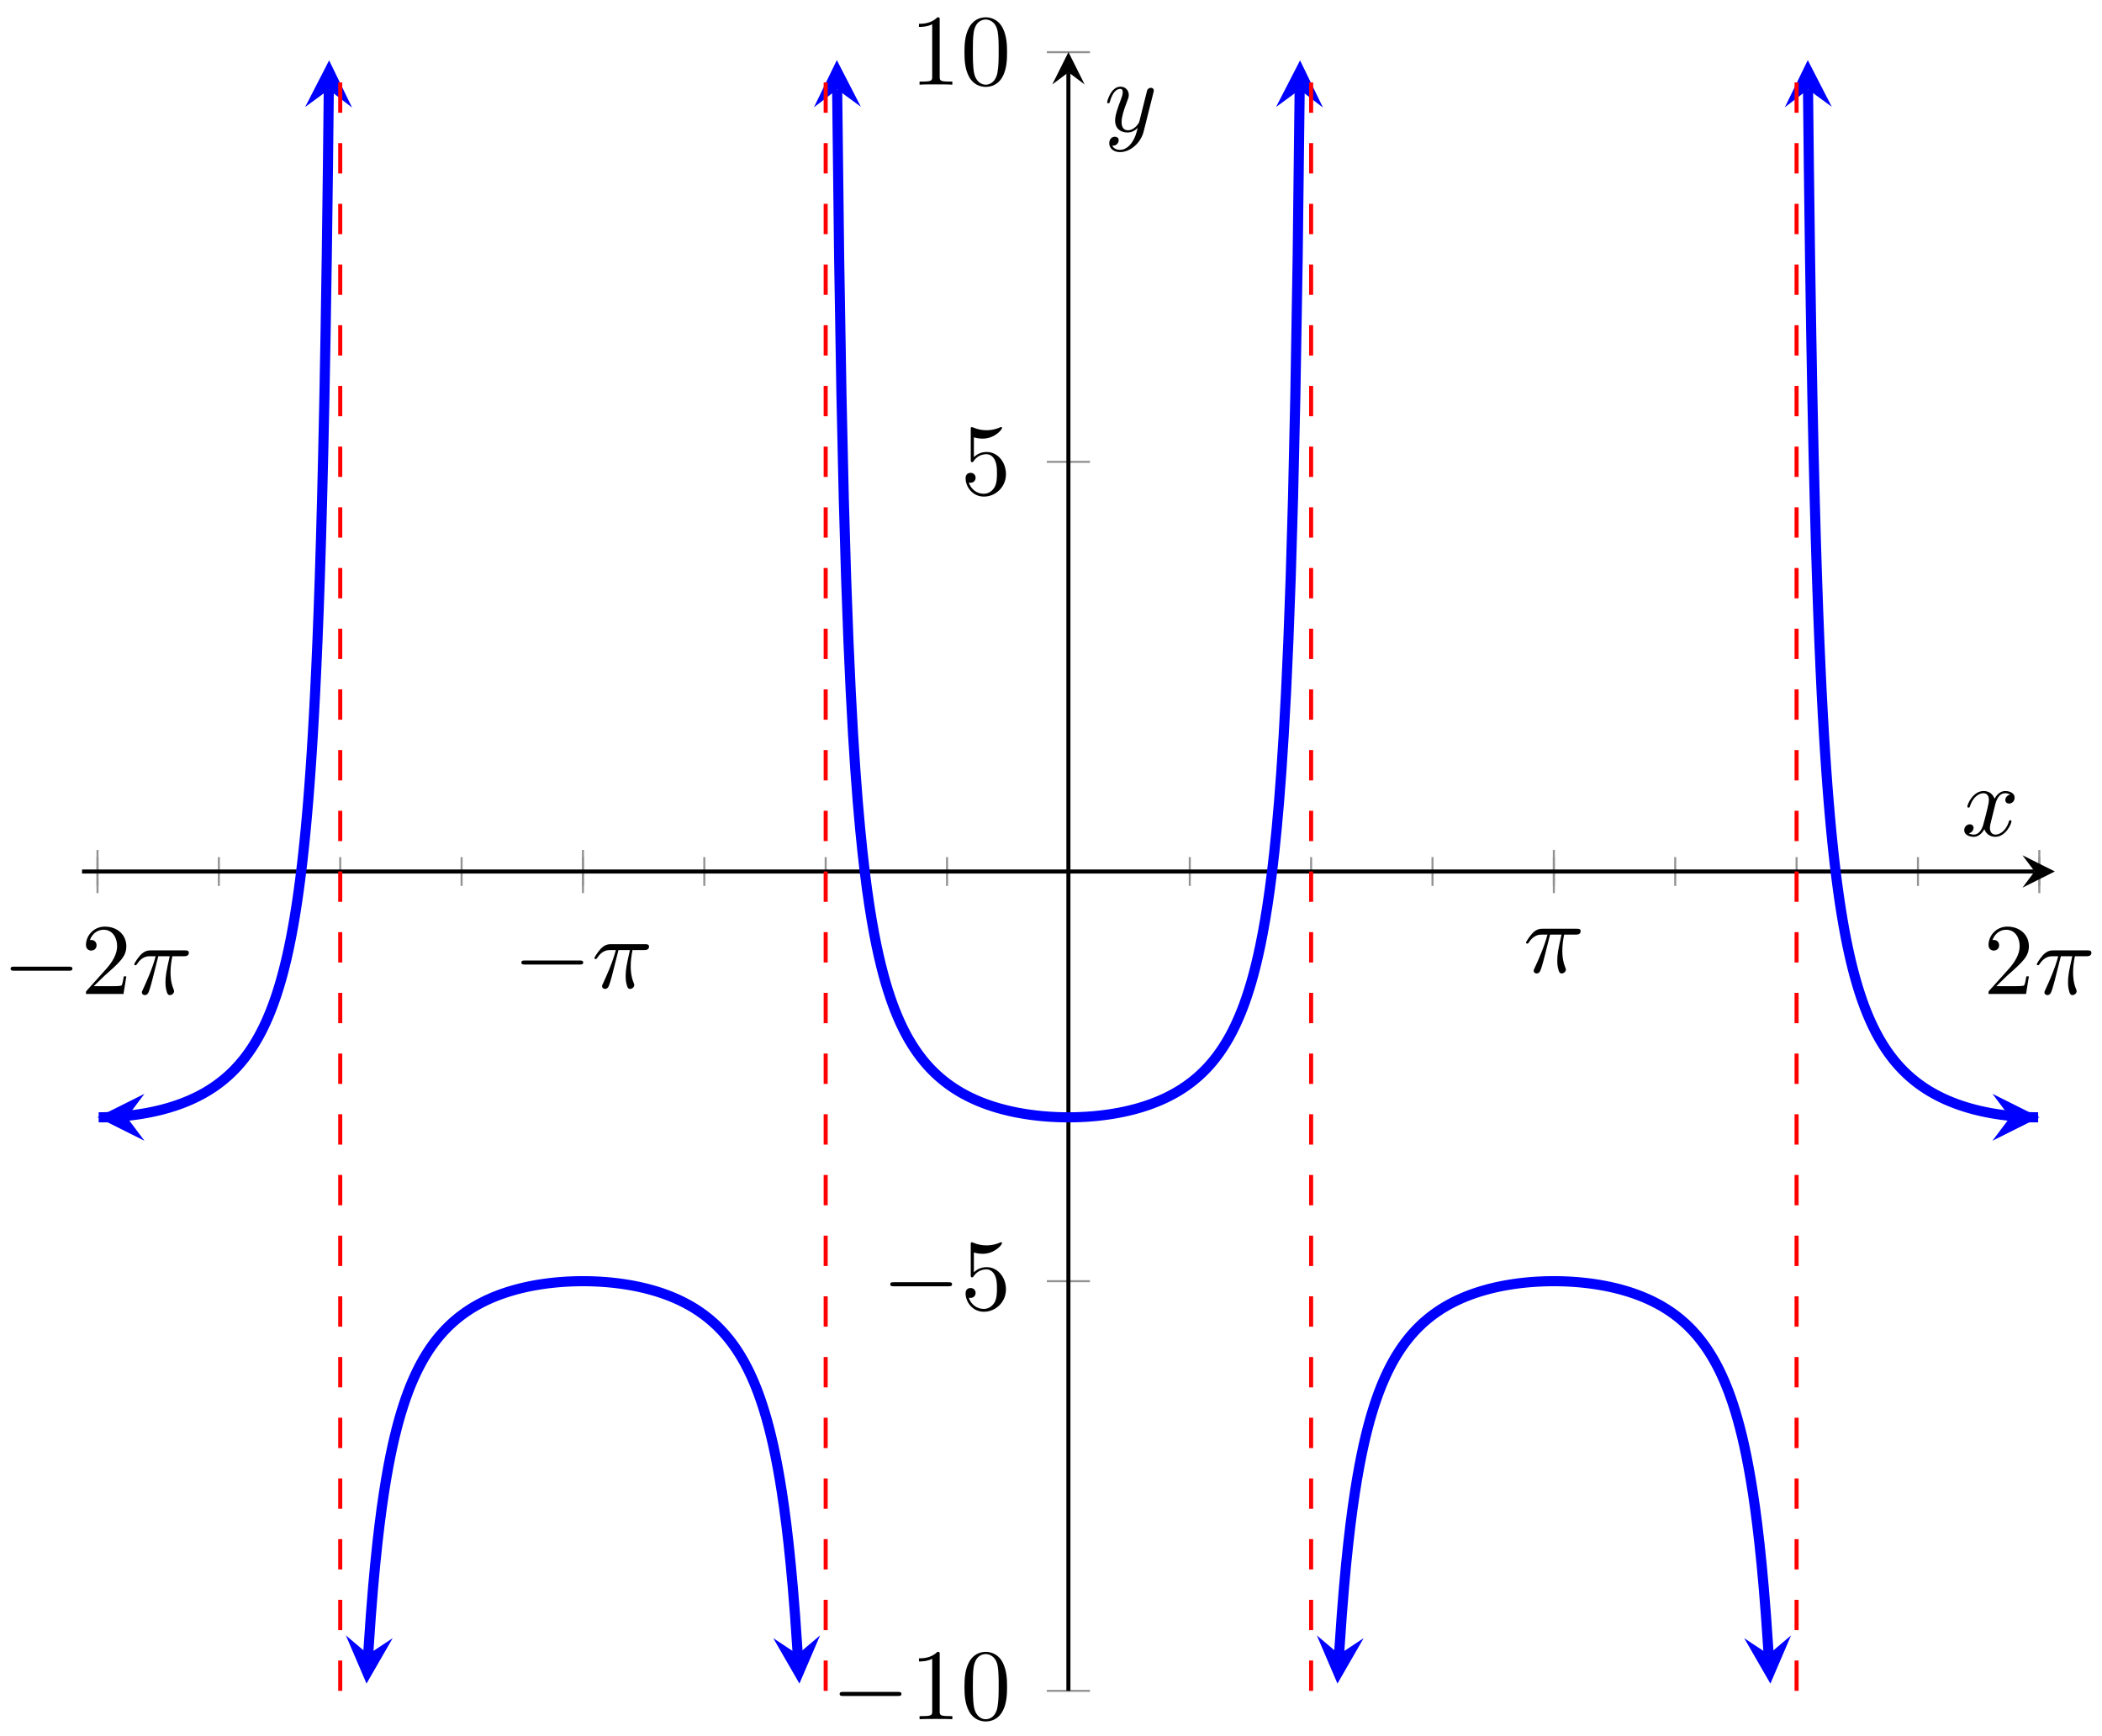 <svg xmlns="http://www.w3.org/2000/svg" xmlns:xlink="http://www.w3.org/1999/xlink" version="1.1" width="207" height="171" viewBox="0 0 207 171">
<defs>
<path id="font_1_1" d="M.659 .23C.676 .23 .694 .23 .694 .25 .694 .27 .676 .27 .659 .27H.118C.101 .27 .083 .27 .083 .25 .083 .23 .101 .23 .118 .23H.659Z"/>
<path id="font_2_3" d="M.127 .077 .233 .18C.389 .318 .449 .372 .449 .472 .449 .586 .359 .666 .237 .666 .124 .666 .05 .574 .05 .485 .05 .429 .1 .429 .103 .429 .12 .429 .155 .441 .155 .482 .155 .508 .137 .534 .102 .534 .094 .534 .092 .534 .089 .533 .112 .598 .166 .635 .224 .635 .315 .635 .358 .554 .358 .472 .358 .392 .308 .313 .253 .251L.061 .037C.05 .026 .05 .024 .05 0H.421L.449 .174H.424C.419 .144 .412 .1 .402 .085 .395 .077 .329 .077 .307 .077H.127Z"/>
<path id="font_3_1" d="M.265 .373H.378C.345 .225 .336 .182 .336 .115 .336 .1 .336 .073 .344 .039 .354-.005 .365-.011 .38-.011 .4-.011 .421 .007 .421 .027 .421 .033 .421 .035 .415 .049 .386 .121 .386 .186 .386 .214 .386 .267 .393 .321 .404 .373H.518C.531 .373 .567 .373 .567 .407 .567 .431 .546 .431 .527 .431H.192C.17 .431 .132 .431 .088 .384 .053 .345 .027 .299 .027 .294 .027 .293 .027 .284 .039 .284 .047 .284 .049 .288 .055 .296 .104 .373 .162 .373 .182 .373H.239C.207 .252 .153 .131 .111 .04 .103 .025 .103 .023 .103 .016 .103-.003 .119-.011 .132-.011 .162-.011 .17 .017 .182 .054 .196 .1 .196 .102 .209 .152L.265 .373Z"/>
<path id="font_2_2" d="M.294 .64C.294 .664 .294 .666 .271 .666 .209 .602 .121 .602 .089 .602V.571C.109 .571 .168 .571 .22 .597V.079C.22 .043 .217 .031 .127 .031H.095V0C.13 .003 .217 .003 .257 .003 .297 .003 .384 .003 .419 0V.031H.387C.297 .031 .294 .042 .294 .079V.64Z"/>
<path id="font_2_1" d="M.46 .32C.46 .4 .455 .48 .42 .554 .374 .65 .292 .666 .25 .666 .19 .666 .117 .64 .076 .547 .044 .478 .039 .4 .039 .32 .039 .245 .043 .155 .084 .079 .127-.002 .2-.022 .249-.022 .303-.022 .379-.001 .423 .094 .455 .163 .46 .241 .46 .32M.249-0C.21-0 .151 .025 .133 .121 .122 .181 .122 .273 .122 .332 .122 .396 .122 .462 .13 .516 .149 .635 .224 .644 .249 .644 .282 .644 .348 .626 .367 .527 .377 .471 .377 .395 .377 .332 .377 .257 .377 .189 .366 .125 .351 .03 .294-0 .249-0Z"/>
<path id="font_2_4" d="M.449 .2C.449 .319 .367 .419 .259 .419 .211 .419 .168 .403 .132 .368V.564C.152 .558 .185 .551 .217 .551 .34 .551 .41 .642 .41 .655 .41 .661 .407 .666 .4 .666 .399 .666 .397 .666 .392 .663 .372 .654 .323 .634 .256 .634 .216 .634 .17 .641 .123 .662 .115 .665 .113 .665 .111 .665 .101 .665 .101 .657 .101 .641V.344C.101 .326 .101 .318 .115 .318 .122 .318 .124 .321 .128 .327 .139 .343 .176 .397 .257 .397 .309 .397 .334 .351 .342 .333 .358 .296 .36 .257 .36 .207 .36 .172 .36 .112 .336 .07 .312 .031 .275 .006 .229 .006 .156 .006 .099 .058 .082 .117 .085 .116 .088 .115 .099 .115 .132 .115 .149 .14 .149 .164 .149 .188 .132 .213 .099 .213 .085 .213 .05 .206 .05 .16 .05 .074 .119-.022 .231-.022 .347-.022 .449 .073 .449 .2Z"/>
<path id="font_3_2" d="M.334 .302C.34 .328 .363 .42 .433 .42 .438 .42 .462 .42 .483 .407 .455 .402 .435 .377 .435 .353 .435 .337 .446 .318 .473 .318 .495 .318 .527 .336 .527 .376 .527 .428 .468 .442 .434 .442 .376 .442 .341 .389 .329 .366 .304 .432 .25 .442 .221 .442 .117 .442 .06 .313 .06 .288 .06 .278 .07 .278 .072 .278 .08 .278 .083 .28 .085 .289 .119 .395 .185 .42 .219 .42 .238 .42 .273 .411 .273 .353 .273 .322 .256 .255 .219 .115 .203 .053 .168 .011 .124 .011 .118 .011 .095 .011 .074 .024 .099 .029 .121 .05 .121 .078 .121 .105 .099 .113 .084 .113 .054 .113 .029 .087 .029 .055 .029 .009 .079-.011 .123-.011 .189-.011 .225 .059 .228 .065 .24 .028 .276-.011 .336-.011 .439-.011 .496 .118 .496 .143 .496 .153 .487 .153 .484 .153 .475 .153 .473 .149 .471 .142 .438 .035 .37 .011 .338 .011 .299 .011 .283 .043 .283 .077 .283 .099 .289 .121 .3 .165L.334 .302Z"/>
<path id="font_3_3" d="M.486 .381C.49 .395 .49 .397 .49 .404 .49 .422 .476 .431 .461 .431 .451 .431 .435 .425 .426 .41 .424 .405 .416 .374 .412 .356 .405 .33 .398 .303 .392 .276L.347 .096C.343 .081 .3 .011 .234 .011 .183 .011 .172 .055 .172 .092 .172 .138 .189 .2 .223 .288 .239 .329 .243 .34 .243 .36 .243 .405 .211 .442 .161 .442 .066 .442 .029 .297 .029 .288 .029 .278 .039 .278 .041 .278 .051 .278 .052 .28 .057 .296 .084 .39 .124 .42 .158 .42 .166 .42 .183 .42 .183 .388 .183 .363 .173 .337 .166 .318 .126 .212 .108 .155 .108 .108 .108 .019 .171-.011 .23-.011 .269-.011 .303 .006 .331 .034 .318-.018 .306-.067 .266-.12 .24-.154 .202-.183 .156-.183 .142-.183 .097-.18 .08-.141 .096-.141 .109-.141 .123-.129 .133-.12 .143-.107 .143-.088 .143-.057 .116-.053 .106-.053 .083-.053 .05-.069 .05-.118 .05-.168 .094-.205 .156-.205 .259-.205 .362-.114 .39-.001L.486 .381Z"/>
</defs>
<path transform="matrix(1,0,0,-1,8.08,166.535)" stroke-width=".199" stroke-linecap="butt" stroke-miterlimit="10" stroke-linejoin="miter" fill="none" stroke="#929292" d="M1.522 79.281V82.116M13.473 79.281V82.116M25.425 79.281V82.116M37.376 79.281V82.116M49.328 79.281V82.116M61.279 79.281V82.116M73.231 79.281V82.116M85.183 79.281V82.116M97.134 79.281V82.116M109.086 79.281V82.116M121.037 79.281V82.116M132.989 79.281V82.116M144.94 79.281V82.116M156.892 79.281V82.116M168.843 79.281V82.116M180.795 79.281V82.116M192.746 79.281V82.116"/>
<path transform="matrix(1,0,0,-1,8.08,166.535)" stroke-width=".199" stroke-linecap="butt" stroke-miterlimit="10" stroke-linejoin="miter" fill="none" stroke="#929292" d="M1.522 78.572V82.824M49.328 78.572V82.824M144.94 78.572V82.824M192.746 78.572V82.824"/>
<path transform="matrix(1,0,0,-1,8.08,166.535)" stroke-width=".199" stroke-linecap="butt" stroke-miterlimit="10" stroke-linejoin="miter" fill="none" stroke="#929292" d="M95.008 0H99.26M95.008 40.349H99.26M95.008 121.047H99.26M95.008 161.396H99.26"/>
<path transform="matrix(1,0,0,-1,8.08,166.535)" stroke-width=".399" stroke-linecap="butt" stroke-miterlimit="10" stroke-linejoin="miter" fill="none" stroke="#000000" d="M0 80.698H192.276"/>
<path transform="matrix(1,0,0,-1,200.365,85.832)" d="M1.993 0-1.196 1.594 0 0-1.196-1.594"/>
<path transform="matrix(1,0,0,-1,8.08,166.535)" stroke-width=".399" stroke-linecap="butt" stroke-miterlimit="10" stroke-linejoin="miter" fill="none" stroke="#000000" d="M97.134 0V159.404"/>
<path transform="matrix(0,-1,-1,-0,105.219,7.122)" d="M1.993 0-1.196 1.594 0 0-1.196-1.594"/>
<use data-text="&#x2212;" xlink:href="#font_1_1" transform="matrix(9.963,0,0,-9.963,.217,97.899)"/>
<use data-text="2" xlink:href="#font_2_3" transform="matrix(9.963,0,0,-9.963,7.967,97.899)"/>
<use data-text="&#x03c0;" xlink:href="#font_3_1" transform="matrix(9.963,0,0,-9.963,12.948,97.899)"/>
<use data-text="&#x2212;" xlink:href="#font_1_1" transform="matrix(9.963,0,0,-9.963,50.517,97.29)"/>
<use data-text="&#x03c0;" xlink:href="#font_3_1" transform="matrix(9.963,0,0,-9.963,58.266,97.29)"/>
<use data-text="&#x03c0;" xlink:href="#font_3_1" transform="matrix(9.963,0,0,-9.963,150.009,95.768)"/>
<use data-text="2" xlink:href="#font_2_3" transform="matrix(9.963,0,0,-9.963,195.326,97.899)"/>
<use data-text="&#x03c0;" xlink:href="#font_3_1" transform="matrix(9.963,0,0,-9.963,200.307,97.899)"/>
<use data-text="&#x2212;" xlink:href="#font_1_1" transform="matrix(9.963,0,0,-9.963,81.86,169.33)"/>
<use data-text="1" xlink:href="#font_2_2" transform="matrix(9.963,0,0,-9.963,89.61,169.33)"/>
<use data-text="0" xlink:href="#font_2_1" transform="matrix(9.963,0,0,-9.963,94.591,169.33)"/>
<use data-text="&#x2212;" xlink:href="#font_1_1" transform="matrix(9.963,0,0,-9.963,86.842,128.979)"/>
<use data-text="5" xlink:href="#font_2_4" transform="matrix(9.963,0,0,-9.963,94.591,128.979)"/>
<use data-text="5" xlink:href="#font_2_4" transform="matrix(9.963,0,0,-9.963,94.591,48.691)"/>
<use data-text="1" xlink:href="#font_2_2" transform="matrix(9.963,0,0,-9.963,89.609,8.34)"/>
<use data-text="0" xlink:href="#font_2_1" transform="matrix(9.963,0,0,-9.963,94.59,8.34)"/>
<path transform="matrix(1,0,0,-1,8.08,166.535)" stroke-width=".996" stroke-linecap="butt" stroke-miterlimit="10" stroke-linejoin="miter" fill="none" stroke="#0000ff" d="M4.411 56.489H1.636 1.751L1.866 56.492 1.98 56.493 2.095 56.494 2.209 56.498 2.324 56.5 2.439 56.504 2.553 56.507 2.668 56.513 2.782 56.518 2.897 56.523 3.012 56.529 3.126 56.534 3.241 56.541 3.355 56.548 3.47 56.556 3.585 56.565 3.699 56.572 3.814 56.582 3.929 56.591 4.043 56.602 4.158 56.611 4.272 56.622 4.387 56.634 4.502 56.647 4.616 56.659 4.731 56.673 4.845 56.686 4.96 56.7 5.075 56.715 5.189 56.729 5.304 56.745 5.418 56.761 5.533 56.778 5.648 56.795 5.762 56.813 5.877 56.832 5.991 56.851 6.106 56.87 6.221 56.89 6.335 56.91 6.45 56.931 6.565 56.954 6.679 56.975 6.794 56.999 6.908 57.022 7.023 57.047 7.138 57.071 7.252 57.097 7.367 57.123 7.481 57.15 7.596 57.178 7.711 57.206 7.825 57.234 7.94 57.263 8.054 57.295 8.169 57.326 8.284 57.357 8.398 57.389 8.513 57.422 8.628 57.457 8.742 57.492 8.857 57.527 8.971 57.563 9.086 57.6 9.201 57.638 9.315 57.677 9.43 57.717 9.544 57.757 9.659 57.798 9.774 57.84 9.888 57.885 10.003 57.928 10.117 57.974 10.232 58.02 10.347 58.066 10.461 58.115 10.576 58.164 10.69 58.214 10.805 58.265 10.92 58.318 11.034 58.371 11.149 58.426 11.264 58.482 11.378 58.538 11.493 58.597 11.607 58.656 11.722 58.718 11.837 58.78 11.951 58.843 12.066 58.907 12.18 58.974 12.295 59.042 12.41 59.111 12.524 59.182 12.639 59.255 12.753 59.329 12.868 59.404 12.983 59.481 13.097 59.56 13.212 59.64 13.326 59.724 13.441 59.808 13.556 59.894 13.67 59.983 13.785 60.073 13.9 60.166 14.014 60.26 14.129 60.357 14.243 60.455 14.358 60.558 14.473 60.661 14.587 60.768 14.702 60.878 14.816 60.988 14.931 61.103 15.046 61.22 15.16 61.341 15.275 61.464 15.389 61.59 15.504 61.72 15.619 61.853 15.733 61.99 15.848 62.129 15.963 62.273 16.077 62.421 16.192 62.572 16.306 62.728 16.421 62.887 16.536 63.053 16.65 63.221 16.765 63.396 16.879 63.573 16.994 63.758 17.109 63.948 17.223 64.142 17.338 64.344 17.452 64.55 17.567 64.764 17.682 64.985 17.796 65.212 17.911 65.446 18.026 65.688 18.14 65.938 18.255 66.196 18.369 66.465 18.484 66.741 18.599 67.027 18.713 67.324 18.828 67.631 18.942 67.949 19.057 68.279 19.172 68.622 19.286 68.978 19.401 69.348 19.515 69.732 19.63 70.132 19.745 70.551 19.859 70.984 19.974 71.439 20.088 71.91 20.203 72.406 20.318 72.923 20.432 73.464 20.547 74.032 20.662 74.628 20.776 75.253 20.891 75.909 21.005 76.602 21.12 77.331 21.235 78.1 21.349 78.917 21.464 79.776 21.578 80.692 21.693 81.662 21.808 82.694 21.922 83.795 22.037 84.968 22.151 86.226 22.266 87.578 22.381 89.037 22.495 90.6 22.61 92.299 22.724 94.139 22.839 96.146 22.954 98.34 23.068 100.745 23.183 103.405 23.298 106.346 23.412 109.614 23.527 113.294 23.641 117.444 23.756 122.17 23.871 127.581 23.985 133.862 24.1 141.238 24.214 150.01 24.298 157.692"/>
<path transform="matrix(-1,-0,0,1,12.491,110.043)" d="M2.889 0-1.734 2.311 0 0-1.734-2.311" fill="#0000ff"/>
<path transform="matrix(.011,-1,-1,-.011,32.379,8.833)" d="M2.889 0-1.734 2.311 0 0-1.734-2.311" fill="#0000ff"/>
<path transform="matrix(1,0,0,-1,8.08,166.535)" stroke-width=".996" stroke-linecap="butt" stroke-miterlimit="10" stroke-linejoin="miter" fill="none" stroke="#0000ff" d="M28.183 3.597 28.226 4.329 28.44 7.422 28.654 10.107 28.869 12.452 29.083 14.52 29.297 16.359 29.511 18.002 29.726 19.482 29.94 20.817 30.154 22.028 30.368 23.133 30.582 24.146 30.797 25.076 31.011 25.933 31.225 26.726 31.439 27.458 31.654 28.141 31.868 28.776 32.082 29.371 32.296 29.925 32.511 30.445 32.725 30.932 32.939 31.392 33.153 31.824 33.368 32.232 33.582 32.618 33.796 32.981 34.01 33.328 34.224 33.655 34.439 33.965 34.653 34.258 34.867 34.539 35.081 34.806 35.296 35.061 35.51 35.302 35.724 35.534 35.938 35.754 36.153 35.965 36.367 36.167 36.581 36.36 36.795 36.543 37.01 36.721 37.224 36.89 37.438 37.053 37.652 37.207 37.866 37.357 38.081 37.5 38.295 37.638 38.509 37.769 38.723 37.896 38.938 38.017 39.152 38.133 39.366 38.245 39.58 38.353 39.795 38.458 40.009 38.557 40.223 38.652 40.437 38.744 40.651 38.833 40.866 38.917 41.08 38.999 41.294 39.076 41.508 39.152 41.723 39.224 41.937 39.294 42.151 39.36 42.365 39.423 42.58 39.484 42.794 39.543 43.008 39.599 43.222 39.653 43.437 39.703 43.651 39.753 43.865 39.8 44.079 39.844 44.293 39.887 44.508 39.926 44.722 39.964 44.936 40 45.15 40.034 45.365 40.067 45.579 40.097 45.793 40.126 46.007 40.153 46.222 40.177 46.436 40.201 46.65 40.222 46.864 40.242 47.078 40.26 47.293 40.276 47.507 40.291 47.721 40.304 47.935 40.314 48.15 40.324 48.364 40.333 48.578 40.339 48.792 40.343 49.007 40.347 49.221 40.349H49.435L49.649 40.347 49.864 40.343 50.078 40.339 50.292 40.333 50.506 40.324 50.72 40.314 50.935 40.304 51.149 40.291 51.363 40.276 51.577 40.26 51.792 40.242 52.006 40.222 52.22 40.201 52.434 40.177 52.649 40.153 52.863 40.126 53.077 40.097 53.291 40.067 53.505 40.034 53.72 40 53.934 39.964 54.148 39.926 54.362 39.887 54.577 39.844 54.791 39.8 55.005 39.753 55.219 39.703 55.434 39.653 55.648 39.599 55.862 39.543 56.076 39.484 56.291 39.423 56.505 39.36 56.719 39.294 56.933 39.224 57.147 39.152 57.362 39.076 57.576 38.999 57.79 38.917 58.004 38.833 58.219 38.744 58.433 38.652 58.647 38.557 58.861 38.458 59.076 38.353 59.29 38.245 59.504 38.133 59.718 38.017 59.932 37.896 60.147 37.769 60.361 37.638 60.575 37.5 60.789 37.357 61.004 37.207 61.218 37.053 61.432 36.89 61.646 36.721 61.861 36.543 62.075 36.359 62.289 36.167 62.503 35.965 62.718 35.754 62.932 35.533 63.146 35.302 63.36 35.06 63.575 34.806 63.789 34.539 64.003 34.258 64.217 33.964 64.431 33.654 64.646 33.326 64.86 32.981 65.074 32.618 65.288 32.232 65.503 31.824 65.717 31.392 65.931 30.932 66.145 30.445 66.359 29.925 66.574 29.37 66.788 28.776 67.002 28.141 67.216 27.458 67.431 26.725 67.645 25.933 67.859 25.076 68.073 24.146 68.288 23.133 68.502 22.027 68.716 20.817 68.93 19.478 69.145 18.002 69.359 16.358 69.573 14.518 69.787 12.452 70.001 10.105 70.216 7.422 70.43 4.323 70.473 3.597"/>
<path transform="matrix(-.059,.998,.998,.059,36.264,162.938)" d="M2.889 0-1.734 2.311 0 0-1.734-2.311" fill="#0000ff"/>
<path transform="matrix(.059,.998,.998,-.059,78.556,162.938)" d="M2.889 0-1.734 2.311 0 0-1.734-2.311" fill="#0000ff"/>
<path transform="matrix(1,0,0,-1,8.08,166.535)" stroke-width=".996" stroke-linecap="butt" stroke-miterlimit="10" stroke-linejoin="miter" fill="none" stroke="#0000ff" d="M74.361 157.717 74.556 141.238 74.785 127.604 75.014 117.444 75.243 109.624 75.473 103.402 75.702 98.344 75.931 94.139 76.16 90.6 76.39 87.578 76.619 84.97 76.848 82.696 77.077 80.692 77.306 78.917 77.536 77.331 77.765 75.911 77.994 74.626 78.223 73.464 78.453 72.406 78.682 71.439 78.911 70.551 79.14 69.734 79.369 68.978 79.599 68.279 79.828 67.631 80.057 67.028 80.286 66.465 80.516 65.938 80.745 65.446 80.974 64.985 81.203 64.55 81.432 64.142 81.662 63.76 81.891 63.396 82.12 63.053 82.349 62.728 82.579 62.421 82.808 62.13 83.037 61.853 83.266 61.59 83.495 61.341 83.725 61.105 83.954 60.878 84.183 60.661 84.412 60.457 84.641 60.26 84.871 60.073 85.1 59.894 85.329 59.724 85.558 59.56 85.788 59.404 86.017 59.255 86.246 59.111 86.475 58.974 86.704 58.843 86.934 58.718 87.163 58.597 87.392 58.482 87.621 58.371 87.851 58.265 88.08 58.164 88.309 58.066 88.538 57.974 88.767 57.885 88.997 57.798 89.226 57.717 89.455 57.638 89.684 57.563 89.914 57.492 90.143 57.422 90.372 57.357 90.601 57.295 90.83 57.234 91.06 57.178 91.289 57.123 91.518 57.071 91.747 57.022 91.977 56.975 92.206 56.931 92.435 56.89 92.664 56.851 92.893 56.813 93.123 56.778 93.352 56.745 93.581 56.715 93.81 56.685 94.039 56.659 94.269 56.634 94.498 56.611 94.727 56.591 94.956 56.572 95.186 56.556 95.415 56.541 95.644 56.529 95.873 56.518 96.102 56.507 96.332 56.5 96.561 56.494 96.79 56.492 97.019 56.489H97.249L97.478 56.492 97.707 56.494 97.936 56.5 98.165 56.507 98.395 56.518 98.624 56.529 98.853 56.541 99.082 56.556 99.312 56.573 99.541 56.591 99.77 56.611 99.999 56.634 100.228 56.659 100.458 56.686 100.687 56.715 100.916 56.745 101.145 56.778 101.375 56.813 101.604 56.85 101.833 56.89 102.062 56.931 102.291 56.975 102.521 57.022 102.75 57.071 102.979 57.123 103.208 57.178 103.437 57.234 103.667 57.295 103.896 57.357 104.125 57.422 104.354 57.492 104.584 57.563 104.813 57.638 105.042 57.717 105.271 57.798 105.5 57.885 105.73 57.974 105.959 58.066 106.188 58.164 106.417 58.265 106.647 58.371 106.876 58.482 107.105 58.597 107.334 58.718 107.563 58.843 107.793 58.974 108.022 59.111 108.251 59.253 108.48 59.404 108.71 59.56 108.939 59.724 109.168 59.894 109.397 60.073 109.626 60.26 109.856 60.455 110.085 60.661 110.314 60.878 110.543 61.103 110.772 61.341 111.002 61.59 111.231 61.853 111.46 62.129 111.689 62.421 111.919 62.728 112.148 63.053 112.377 63.395 112.606 63.758 112.835 64.142 113.065 64.55 113.294 64.985 113.523 65.446 113.752 65.938 113.982 66.465 114.211 67.027 114.44 67.629 114.669 68.279 114.898 68.978 115.128 69.732 115.357 70.55 115.586 71.436 115.815 72.406 116.045 73.464 116.274 74.626 116.503 75.909 116.732 77.331 116.961 78.913 117.191 80.69 117.42 82.694 117.649 84.968 117.878 87.574 118.108 90.597 118.337 94.137 118.566 98.34 118.795 103.402 119.024 109.614 119.254 117.433 119.483 127.581 119.712 141.214 119.907 157.692"/>
<path transform="matrix(-.012,-1,-1,.012,82.444,8.809)" d="M2.889 0-1.734 2.311 0 0-1.734-2.311" fill="#0000ff"/>
<path transform="matrix(.012,-1,-1,-.012,127.993,8.833)" d="M2.889 0-1.734 2.311 0 0-1.734-2.311" fill="#0000ff"/>
<path transform="matrix(1,0,0,-1,8.08,166.535)" stroke-width=".996" stroke-linecap="butt" stroke-miterlimit="10" stroke-linejoin="miter" fill="none" stroke="#0000ff" d="M123.795 3.597 123.838 4.324 124.053 7.424 124.267 10.107 124.481 12.452 124.695 14.52 124.909 16.359 125.124 18.002 125.338 19.48 125.552 20.817 125.766 22.028 125.981 23.133 126.195 24.146 126.409 25.076 126.623 25.933 126.838 26.726 127.052 27.458 127.266 28.141 127.48 28.776 127.695 29.371 127.909 29.925 128.123 30.445 128.337 30.932 128.551 31.392 128.766 31.824 128.98 32.232 129.194 32.618 129.408 32.981 129.623 33.326 129.837 33.654 130.051 33.964 130.265 34.26 130.48 34.539 130.694 34.806 130.908 35.061 131.122 35.302 131.336 35.534 131.551 35.754 131.765 35.965 131.979 36.167 132.193 36.36 132.408 36.543 132.622 36.721 132.836 36.89 133.05 37.053 133.265 37.207 133.479 37.357 133.693 37.5 133.907 37.638 134.122 37.769 134.336 37.896 134.55 38.017 134.764 38.133 134.978 38.245 135.193 38.353 135.407 38.458 135.621 38.557 135.835 38.652 136.05 38.744 136.264 38.833 136.478 38.917 136.692 38.999 136.907 39.076 137.121 39.152 137.335 39.224 137.549 39.294 137.763 39.36 137.978 39.423 138.192 39.484 138.406 39.543 138.62 39.599 138.835 39.653 139.049 39.703 139.263 39.753 139.477 39.8 139.692 39.844 139.906 39.887 140.12 39.926 140.334 39.964 140.549 40 140.763 40.034 140.977 40.067 141.191 40.097 141.405 40.126 141.62 40.153 141.834 40.177 142.048 40.201 142.262 40.222 142.477 40.242 142.691 40.26 142.905 40.276 143.119 40.291 143.334 40.304 143.548 40.314 143.762 40.324 143.976 40.333 144.19 40.339 144.405 40.343 144.619 40.347 144.833 40.349H145.047L145.262 40.347 145.476 40.343 145.69 40.339 145.904 40.333 146.119 40.324 146.333 40.314 146.547 40.304 146.761 40.291 146.976 40.276 147.19 40.26 147.404 40.242 147.618 40.222 147.832 40.201 148.047 40.177 148.261 40.153 148.475 40.126 148.689 40.097 148.904 40.067 149.118 40.034 149.332 40 149.546 39.964 149.761 39.926 149.975 39.887 150.189 39.844 150.403 39.8 150.618 39.753 150.832 39.703 151.046 39.653 151.26 39.599 151.474 39.543 151.689 39.484 151.903 39.423 152.117 39.36 152.331 39.294 152.546 39.224 152.76 39.152 152.974 39.076 153.188 38.999 153.403 38.917 153.617 38.833 153.831 38.744 154.045 38.652 154.259 38.557 154.474 38.458 154.688 38.353 154.902 38.245 155.116 38.133 155.331 38.017 155.545 37.896 155.759 37.769 155.973 37.638 156.188 37.5 156.402 37.357 156.616 37.207 156.83 37.053 157.045 36.89 157.259 36.721 157.473 36.543 157.687 36.359 157.901 36.167 158.116 35.965 158.33 35.754 158.544 35.534 158.758 35.302 158.973 35.06 159.187 34.806 159.401 34.539 159.615 34.258 159.83 33.964 160.044 33.654 160.258 33.326 160.472 32.981 160.686 32.617 160.901 32.232 161.115 31.825 161.329 31.392 161.543 30.932 161.758 30.445 161.972 29.925 162.186 29.371 162.4 28.776 162.615 28.141 162.829 27.458 163.043 26.725 163.257 25.933 163.472 25.076 163.686 24.146 163.9 23.133 164.114 22.028 164.328 20.817 164.543 19.48 164.757 18.001 164.971 16.358 165.185 14.52 165.4 12.45 165.614 10.105 165.828 7.422 166.042 4.324 166.086 3.593"/>
<path transform="matrix(-.059,.998,.998,.059,131.881,162.938)" d="M2.889 0-1.734 2.311 0 0-1.734-2.311" fill="#0000ff"/>
<path transform="matrix(.059,.998,.998,-.059,174.174,162.942)" d="M2.889 0-1.734 2.311 0 0-1.734-2.311" fill="#0000ff"/>
<path transform="matrix(1,0,0,-1,8.08,166.535)" stroke-width=".996" stroke-linecap="butt" stroke-miterlimit="10" stroke-linejoin="miter" fill="none" stroke="#0000ff" d="M169.97 157.717 170.054 150.01 170.168 141.238 170.283 133.862 170.397 127.589 170.512 122.17 170.627 117.45 170.741 113.294 170.856 109.624 170.97 106.346 171.085 103.405 171.2 100.752 171.314 98.34 171.429 96.146 171.543 94.139 171.658 92.301 171.773 90.603 171.887 89.037 172.002 87.578 172.117 86.23 172.231 84.97 172.346 83.797 172.46 82.696 172.575 81.662 172.69 80.692 172.804 79.776 172.919 78.917 173.033 78.103 173.148 77.332 173.263 76.604 173.377 75.909 173.492 75.253 173.606 74.628 173.721 74.032 173.836 73.464 173.95 72.923 174.065 72.406 174.18 71.912 174.294 71.439 174.409 70.985 174.523 70.551 174.638 70.134 174.753 69.734 174.867 69.348 174.982 68.978 175.096 68.622 175.211 68.279 175.326 67.949 175.44 67.631 175.555 67.324 175.669 67.028 175.784 66.741 175.899 66.465 176.013 66.197 176.128 65.938 176.243 65.688 176.357 65.446 176.472 65.212 176.586 64.985 176.701 64.764 176.816 64.55 176.93 64.344 177.045 64.142 177.159 63.948 177.274 63.758 177.389 63.573 177.503 63.396 177.618 63.221 177.732 63.053 177.847 62.887 177.962 62.728 178.076 62.572 178.191 62.421 178.305 62.274 178.42 62.129 178.535 61.99 178.649 61.853 178.764 61.72 178.879 61.59 178.993 61.464 179.108 61.341 179.222 61.22 179.337 61.103 179.452 60.988 179.566 60.878 179.681 60.768 179.795 60.662 179.91 60.558 180.025 60.455 180.139 60.357 180.254 60.26 180.368 60.166 180.483 60.073 180.598 59.983 180.712 59.894 180.827 59.808 180.941 59.724 181.056 59.64 181.171 59.56 181.285 59.481 181.4 59.404 181.515 59.329 181.629 59.253 181.744 59.182 181.858 59.111 181.973 59.042 182.088 58.974 182.202 58.909 182.317 58.843 182.431 58.78 182.546 58.718 182.661 58.656 182.775 58.597 182.89 58.538 183.004 58.482 183.119 58.426 183.234 58.371 183.348 58.318 183.463 58.265 183.577 58.214 183.692 58.164 183.807 58.115 183.921 58.066 184.036 58.02 184.151 57.974 184.265 57.928 184.38 57.885 184.494 57.841 184.609 57.798 184.724 57.757 184.838 57.717 184.953 57.677 185.067 57.638 185.182 57.6 185.297 57.563 185.411 57.527 185.526 57.492 185.64 57.457 185.755 57.422 185.87 57.389 185.984 57.357 186.099 57.326 186.214 57.295 186.328 57.263 186.443 57.234 186.557 57.206 186.672 57.178 186.787 57.15 186.901 57.123 187.016 57.097 187.13 57.071 187.245 57.047 187.36 57.022 187.474 56.999 187.589 56.975 187.703 56.954 187.818 56.931 187.933 56.91 188.047 56.89 188.162 56.87 188.276 56.851 188.391 56.832 188.506 56.813 188.62 56.795 188.735 56.778 188.85 56.761 188.964 56.745 189.079 56.729 189.193 56.715 189.308 56.7 189.423 56.685 189.537 56.671 189.652 56.659 189.766 56.647 189.881 56.634 189.996 56.622 190.11 56.611 190.225 56.602 190.339 56.591 190.454 56.582 190.569 56.573 190.683 56.565 190.798 56.556 190.913 56.548 191.027 56.541 191.142 56.534 191.256 56.529 191.371 56.523 191.486 56.518 191.6 56.513 191.715 56.507 191.829 56.504 191.944 56.5 192.059 56.498 192.173 56.494 192.288 56.493 192.402 56.492 192.517 56.489H192.632 189.857"/>
<path transform="matrix(-.011,-1,-1,.011,178.058,8.809)" d="M2.889 0-1.734 2.311 0 0-1.734-2.311" fill="#0000ff"/>
<path transform="matrix(1,0,0,-1,197.946,110.043)" d="M2.889 0-1.734 2.311 0 0-1.734-2.311" fill="#0000ff"/>
<path transform="matrix(1,0,0,-1,8.08,166.535)" stroke-width=".399" stroke-linecap="butt" stroke-dasharray="2.989,2.989" stroke-miterlimit="10" stroke-linejoin="miter" fill="none" stroke="#ff0000" d="M25.425 0V161.396"/>
<path transform="matrix(1,0,0,-1,8.08,166.535)" stroke-width=".399" stroke-linecap="butt" stroke-dasharray="2.989,2.989" stroke-miterlimit="10" stroke-linejoin="miter" fill="none" stroke="#ff0000" d="M73.231 0V161.396"/>
<path transform="matrix(1,0,0,-1,8.08,166.535)" stroke-width=".399" stroke-linecap="butt" stroke-dasharray="2.989,2.989" stroke-miterlimit="10" stroke-linejoin="miter" fill="none" stroke="#ff0000" d="M121.037 0V161.396"/>
<path transform="matrix(1,0,0,-1,8.08,166.535)" stroke-width=".399" stroke-linecap="butt" stroke-dasharray="2.989,2.989" stroke-miterlimit="10" stroke-linejoin="miter" fill="none" stroke="#ff0000" d="M168.843 0V161.396"/>
<use data-text="x" xlink:href="#font_3_2" transform="matrix(9.963,0,0,-9.963,193.143,82.312)"/>
<use data-text="y" xlink:href="#font_3_3" transform="matrix(9.963,0,0,-9.963,108.739,12.939)"/>
</svg>
